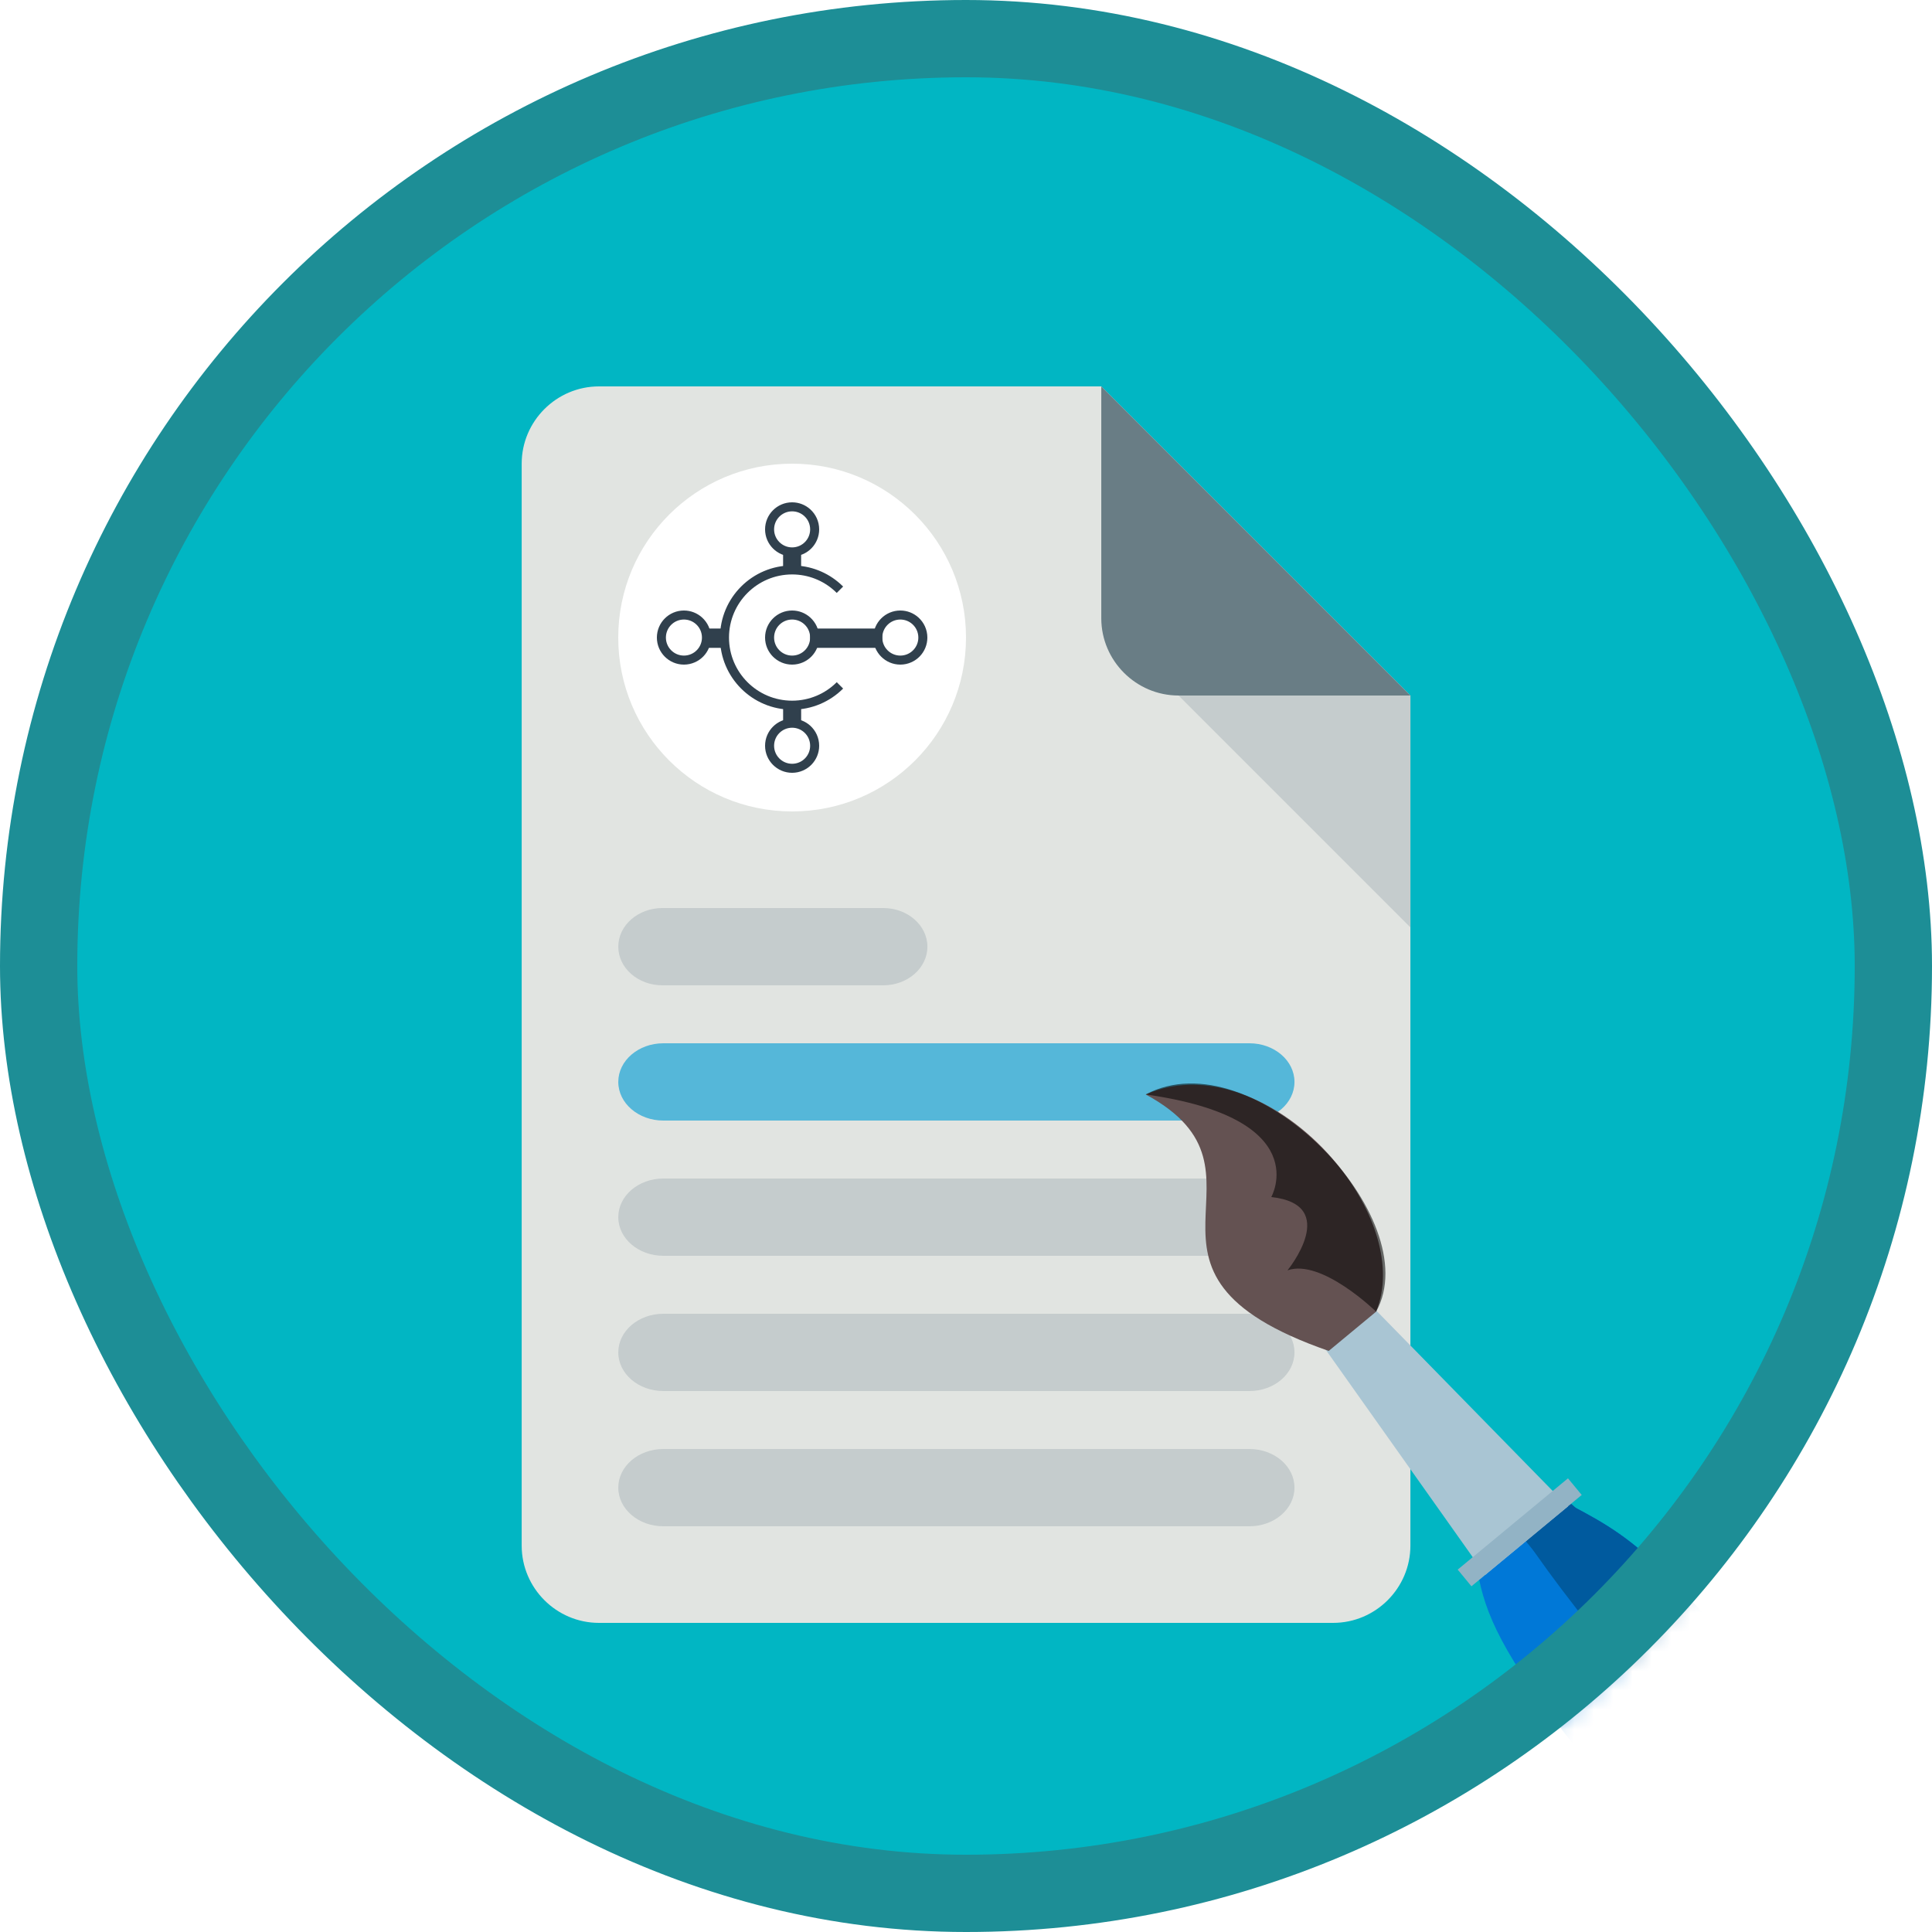 <?xml version="1.0" encoding="UTF-8"?>
<svg width="100px" height="100px" viewBox="0 0 100 100" version="1.1" xmlns="http://www.w3.org/2000/svg" xmlns:xlink="http://www.w3.org/1999/xlink">
    <!-- Generator: Sketch 55.2 (78181) - https://sketchapp.com -->
    <title>Setup Microsoft Dynamics 365 Business Central for reporting/change-how-documents-look-in-business-central</title>
    <desc>Created with Sketch.</desc>
    <defs>
        <rect id="path-1" x="0" y="0" width="96" height="96" rx="48"></rect>
        <filter x="-8.5%" y="-6.2%" width="117.0%" height="112.5%" filterUnits="objectBoundingBox" id="filter-3">
            <feOffset dx="0" dy="2" in="SourceAlpha" result="shadowOffsetOuter1"></feOffset>
            <feColorMatrix values="0 0 0 0 0   0 0 0 0 0   0 0 0 0 0  0 0 0 0.096 0" type="matrix" in="shadowOffsetOuter1" result="shadowMatrixOuter1"></feColorMatrix>
            <feMerge>
                <feMergeNode in="shadowMatrixOuter1"></feMergeNode>
                <feMergeNode in="SourceGraphic"></feMergeNode>
            </feMerge>
        </filter>
        <filter x="-23.9%" y="-4.8%" width="149.3%" height="110.0%" filterUnits="objectBoundingBox" id="filter-4">
            <feOffset dx="0" dy="2" in="SourceAlpha" result="shadowOffsetOuter1"></feOffset>
            <feColorMatrix values="0 0 0 0 0   0 0 0 0 0   0 0 0 0 0  0 0 0 0.1 0" type="matrix" in="shadowOffsetOuter1" result="shadowMatrixOuter1"></feColorMatrix>
            <feMerge>
                <feMergeNode in="shadowMatrixOuter1"></feMergeNode>
                <feMergeNode in="SourceGraphic"></feMergeNode>
            </feMerge>
        </filter>
    </defs>
    <g id="Badges" stroke="none" stroke-width="1" fill="none" fill-rule="evenodd">
        <g id="Setup-Microsoft-Dynamics-365-Business-Central-for-reporting" transform="translate(-50, -260)">
            <g id="Setup-Microsoft-Dynamics-365-Business-Central-for-reporting/change-how-documents-look-in-business-central" transform="translate(50, 260)">
                <g id="Mask" transform="translate(2, 2)">
                    <mask id="mask-2" fill="white">
                        <use xlink:href="#path-1"></use>
                    </mask>
                    <use id="BG" fill="#01B6C3" xlink:href="#path-1"></use>
                    <g id="Paper" filter="url(#filter-3)" mask="url(#mask-2)">
                        <g transform="translate(25, 16)" id="Group-2">
                            <g>
                                <path d="M4.002,0 C1.802,0 0.002,1.8 0.002,4 L0.002,60 C0.002,62.2 1.802,64 4.002,64 L42.002,64 C44.203,64 46.002,62.2 46.002,60 L46.002,16 L30.002,0 L4.002,0" id="Fill-12" fill="#E1E4E1"></path>
                                <path d="M34.002,16 L46.002,16 L30.002,0 L30.002,12 C30.002,14.2 31.802,16 34.002,16" id="Fill-13" fill="#697D85"></path>
                                <path d="M37.669,38 L7.335,38 C6.047,38 5.002,37.104 5.002,36 C5.002,34.896 6.047,34 7.335,34 L37.669,34 C38.958,34 40.002,34.896 40.002,36 C40.002,37.104 38.958,38 37.669,38" id="Fill-14" fill="#55B7D9"></path>
                                <path d="M18.716,31 L7.288,31 C6.026,31 5.002,30.104 5.002,29 C5.002,27.896 6.026,27 7.288,27 L18.716,27 C19.979,27 21.002,27.896 21.002,29 C21.002,30.104 19.979,31 18.716,31" id="Fill-15" fill="#C5CCCD"></path>
                                <path d="M37.669,45 L7.335,45 C6.047,45 5.002,44.104 5.002,43 C5.002,41.896 6.047,41 7.335,41 L37.669,41 C38.958,41 40.002,41.896 40.002,43 C40.002,44.104 38.958,45 37.669,45" id="Fill-17" fill="#C5CCCD"></path>
                                <path d="M37.669,52 L7.335,52 C6.047,52 5.002,51.104 5.002,50 C5.002,48.896 6.047,48 7.335,48 L37.669,48 C38.958,48 40.002,48.896 40.002,50 C40.002,51.104 38.958,52 37.669,52" id="Fill-18" fill="#C5CCCD"></path>
                                <path d="M37.669,59 L7.335,59 C6.047,59 5.002,58.104 5.002,57 C5.002,55.896 6.047,55 7.335,55 L37.669,55 C38.958,55 40.002,55.896 40.002,57 C40.002,58.104 38.958,59 37.669,59" id="Fill-19" fill="#C5CCCD"></path>
                                <polyline id="Fill-20" fill="#C5CCCD" points="46.002 28 34.002 16 46.002 16 46.002 28"></polyline>
                                <circle id="Oval" fill="#FFFFFF" cx="14" cy="13" r="9"></circle>
                                <g id="Business-Central-logo" transform="translate(7, 6)" fill="#30404D">
                                    <path d="M9.64,4.36 L9.31,4.69 C9.269,4.649 9.226,4.609 9.183,4.57 C8.604,4.05 7.839,3.733 7,3.733 C5.196,3.733 3.733,5.196 3.733,7 C3.733,8.804 5.196,10.267 7,10.267 C7.902,10.267 8.719,9.901 9.31,9.31 L9.64,9.64 C8.964,10.315 8.031,10.733 7,10.733 C4.938,10.733 3.267,9.062 3.267,7 C3.267,4.938 4.938,3.267 7,3.267 C7.959,3.267 8.833,3.628 9.494,4.222 C9.544,4.267 9.593,4.313 9.64,4.36 Z" id="Combined-Shape"></path>
                                    <path d="M7,2.8 C6.227,2.8 5.6,2.173 5.6,1.4 C5.6,0.627 6.227,0 7,0 C7.36,0 7.687,0.136 7.935,0.358 C8.221,0.615 8.4,0.986 8.4,1.4 C8.4,1.777 8.251,2.119 8.009,2.371 C7.754,2.635 7.396,2.8 7,2.8 Z M7,2.333 C7.264,2.333 7.503,2.224 7.672,2.047 C7.834,1.88 7.933,1.651 7.933,1.4 C7.933,1.124 7.814,0.876 7.624,0.706 C7.458,0.557 7.24,0.467 7,0.467 C6.485,0.467 6.067,0.885 6.067,1.4 C6.067,1.915 6.485,2.333 7,2.333 Z" id="Combined-Shape"></path>
                                    <path d="M7,8.4 C6.227,8.4 5.6,7.773 5.6,7 C5.6,6.227 6.227,5.6 7,5.6 C7.36,5.6 7.687,5.736 7.935,5.958 C8.221,6.215 8.4,6.586 8.4,7 C8.4,7.377 8.251,7.719 8.009,7.971 C7.754,8.235 7.396,8.4 7,8.4 Z M7,7.933 C7.264,7.933 7.503,7.824 7.672,7.647 C7.834,7.48 7.933,7.251 7.933,7 C7.933,6.724 7.814,6.476 7.624,6.306 C7.458,6.157 7.24,6.067 7,6.067 C6.485,6.067 6.067,6.485 6.067,7 C6.067,7.515 6.485,7.933 7,7.933 Z" id="Combined-Shape"></path>
                                    <path d="M12.6,8.4 C11.827,8.4 11.2,7.773 11.2,7 C11.2,6.227 11.827,5.6 12.6,5.6 C12.96,5.6 13.287,5.736 13.535,5.958 C13.821,6.215 14,6.586 14,7 C14,7.377 13.851,7.719 13.609,7.971 C13.354,8.235 12.996,8.4 12.6,8.4 Z M12.6,7.933 C12.864,7.933 13.103,7.824 13.272,7.647 C13.434,7.48 13.533,7.251 13.533,7 C13.533,6.724 13.414,6.476 13.224,6.306 C13.058,6.157 12.84,6.067 12.6,6.067 C12.085,6.067 11.667,6.485 11.667,7 C11.667,7.515 12.085,7.933 12.6,7.933 Z" id="Combined-Shape"></path>
                                    <path d="M7,14 C6.227,14 5.6,13.373 5.6,12.6 C5.6,11.827 6.227,11.2 7,11.2 C7.36,11.2 7.687,11.336 7.935,11.558 C8.221,11.815 8.4,12.186 8.4,12.6 C8.4,12.977 8.251,13.319 8.009,13.571 C7.754,13.835 7.396,14 7,14 Z M7,13.533 C7.264,13.533 7.503,13.424 7.672,13.247 C7.834,13.08 7.933,12.851 7.933,12.6 C7.933,12.324 7.814,12.076 7.624,11.906 C7.458,11.757 7.24,11.667 7,11.667 C6.485,11.667 6.067,12.085 6.067,12.6 C6.067,13.115 6.485,13.533 7,13.533 Z" id="Combined-Shape"></path>
                                    <rect id="Rectangle" x="7.933" y="6.533" width="3.733" height="1"></rect>
                                    <polygon id="Rectangle" transform="translate(7, 3.033) rotate(90) translate(-7, -3.033) " points="6.533 2.567 7.467 2.567 7.467 3.5 6.533 3.5"></polygon>
                                    <rect id="Rectangle" x="2.567" y="6.533" width="1" height="1"></rect>
                                    <polygon id="Rectangle" transform="translate(7, 10.967) rotate(90) translate(-7, -10.967) " points="6.533 10.5 7.467 10.5 7.467 11.433 6.533 11.433"></polygon>
                                    <path d="M1.4,8.4 C0.627,8.4 -2.90922841e-12,7.773 -2.90922841e-12,7 C-2.90922841e-12,6.227 0.627,5.6 1.4,5.6 C1.76,5.6 2.087,5.736 2.335,5.958 C2.621,6.215 2.8,6.586 2.8,7 C2.8,7.377 2.651,7.719 2.409,7.971 C2.154,8.235 1.796,8.4 1.4,8.4 Z M1.4,7.933 C1.664,7.933 1.903,7.824 2.072,7.647 C2.234,7.48 2.333,7.251 2.333,7 C2.333,6.724 2.214,6.476 2.024,6.306 C1.858,6.157 1.64,6.067 1.4,6.067 C0.885,6.067 0.467,6.485 0.467,7 C0.467,7.515 0.885,7.933 1.4,7.933 Z" id="Combined-Shape"></path>
                                </g>
                            </g>
                        </g>
                    </g>
                    <g id="paint-brush" filter="url(#filter-4)" mask="url(#mask-2)">
                        <g transform="translate(83.375, 83.382) rotate(-40) translate(-83.375, -83.382) translate(75, 42)">
                            <path d="M5.232,31.42 C5.232,31.42 11.305,31.42 11.305,31.42 C13.06,35.612 13.06,36.983 13.06,50.165 C13.06,58.294 12.625,68 11.756,79.282 C11.635,80.844 10.332,82.051 8.765,82.051 L8.39,82.051 C6.828,82.051 5.527,80.852 5.4,79.294 C2.486,41.558 3.209,35.174 5.232,31.42 Z" id="Rectangle" fill="#0078D7" fill-rule="evenodd"></path>
                            <path d="M8.418,31.42 C11.605,31.42 11.305,31.42 11.305,31.42 C13.06,35.612 13.06,36.983 13.06,50.165 C13.06,58.294 12.625,68 11.756,79.282 C11.635,80.844 10.332,82.051 8.765,82.051 L8.418,82.051 C7.808,42.56 7.927,36.312 8.418,31.42 Z" id="Rectangle" fill="#005A9E" fill-rule="evenodd"></path>
                            <path d="M10.507,39.207 C12.077,35.222 12.837,32.593 12.837,32.593 L10.085,31.289 L6.305,39.208 L10.507,39.208 L10.507,39.207 Z" id="Shape" fill="#005A9E" fill-rule="nonzero" transform="translate(9.571, 35.248) rotate(-25) translate(-9.571, -35.248) "></path>
                            <polygon id="Shape" fill="#A9C5D3" fill-rule="nonzero" transform="translate(8.061, 24.542) rotate(-25) translate(-8.061, -24.542) " points="7.971 32.135 2.956 29.755 10.253 16.95 13.167 18.333"></polygon>
                            <polygon id="Shape" fill="#92B3C5" fill-rule="nonzero" transform="translate(8.418, 30.883) rotate(-25) translate(-8.418, -30.883) " points="11.527 32.975 4.83 29.8 5.312 28.791 12.006 31.967"></polygon>
                            <path d="M11.726,1.619 C11.226,10.082 2.414,3.334 3.698,15.813 L6.577,17.178 C9.061,17.059 11.332,14.869 12.659,12.085 C14.345,8.556 14.521,4.068 11.726,1.619 Z" id="Shape" fill="#645252" fill-rule="nonzero" transform="translate(8.727, 9.399) rotate(-25) translate(-8.727, -9.399) "></path>
                            <path d="M6.438,16.544 C6.438,16.544 7.744,12.814 6.438,11.482 C6.438,11.482 10.693,12.57 9.522,9.118 C9.522,9.118 14.187,9.488 11.588,0.985 C16.637,4.785 11.919,16.929 6.438,16.544 Z" id="Shape" fill="#000000" fill-rule="nonzero" opacity="0.55" transform="translate(10.088, 8.769) rotate(-25) translate(-10.088, -8.769) "></path>
                        </g>
                    </g>
                </g>
                <g id="Dynamic-Border" stroke="#1D8E96" stroke-width="4">
                    <rect id="Azure-Border" x="2" y="2" width="96" height="96" rx="48"></rect>
                </g>
            </g>
        </g>
    </g>
</svg>